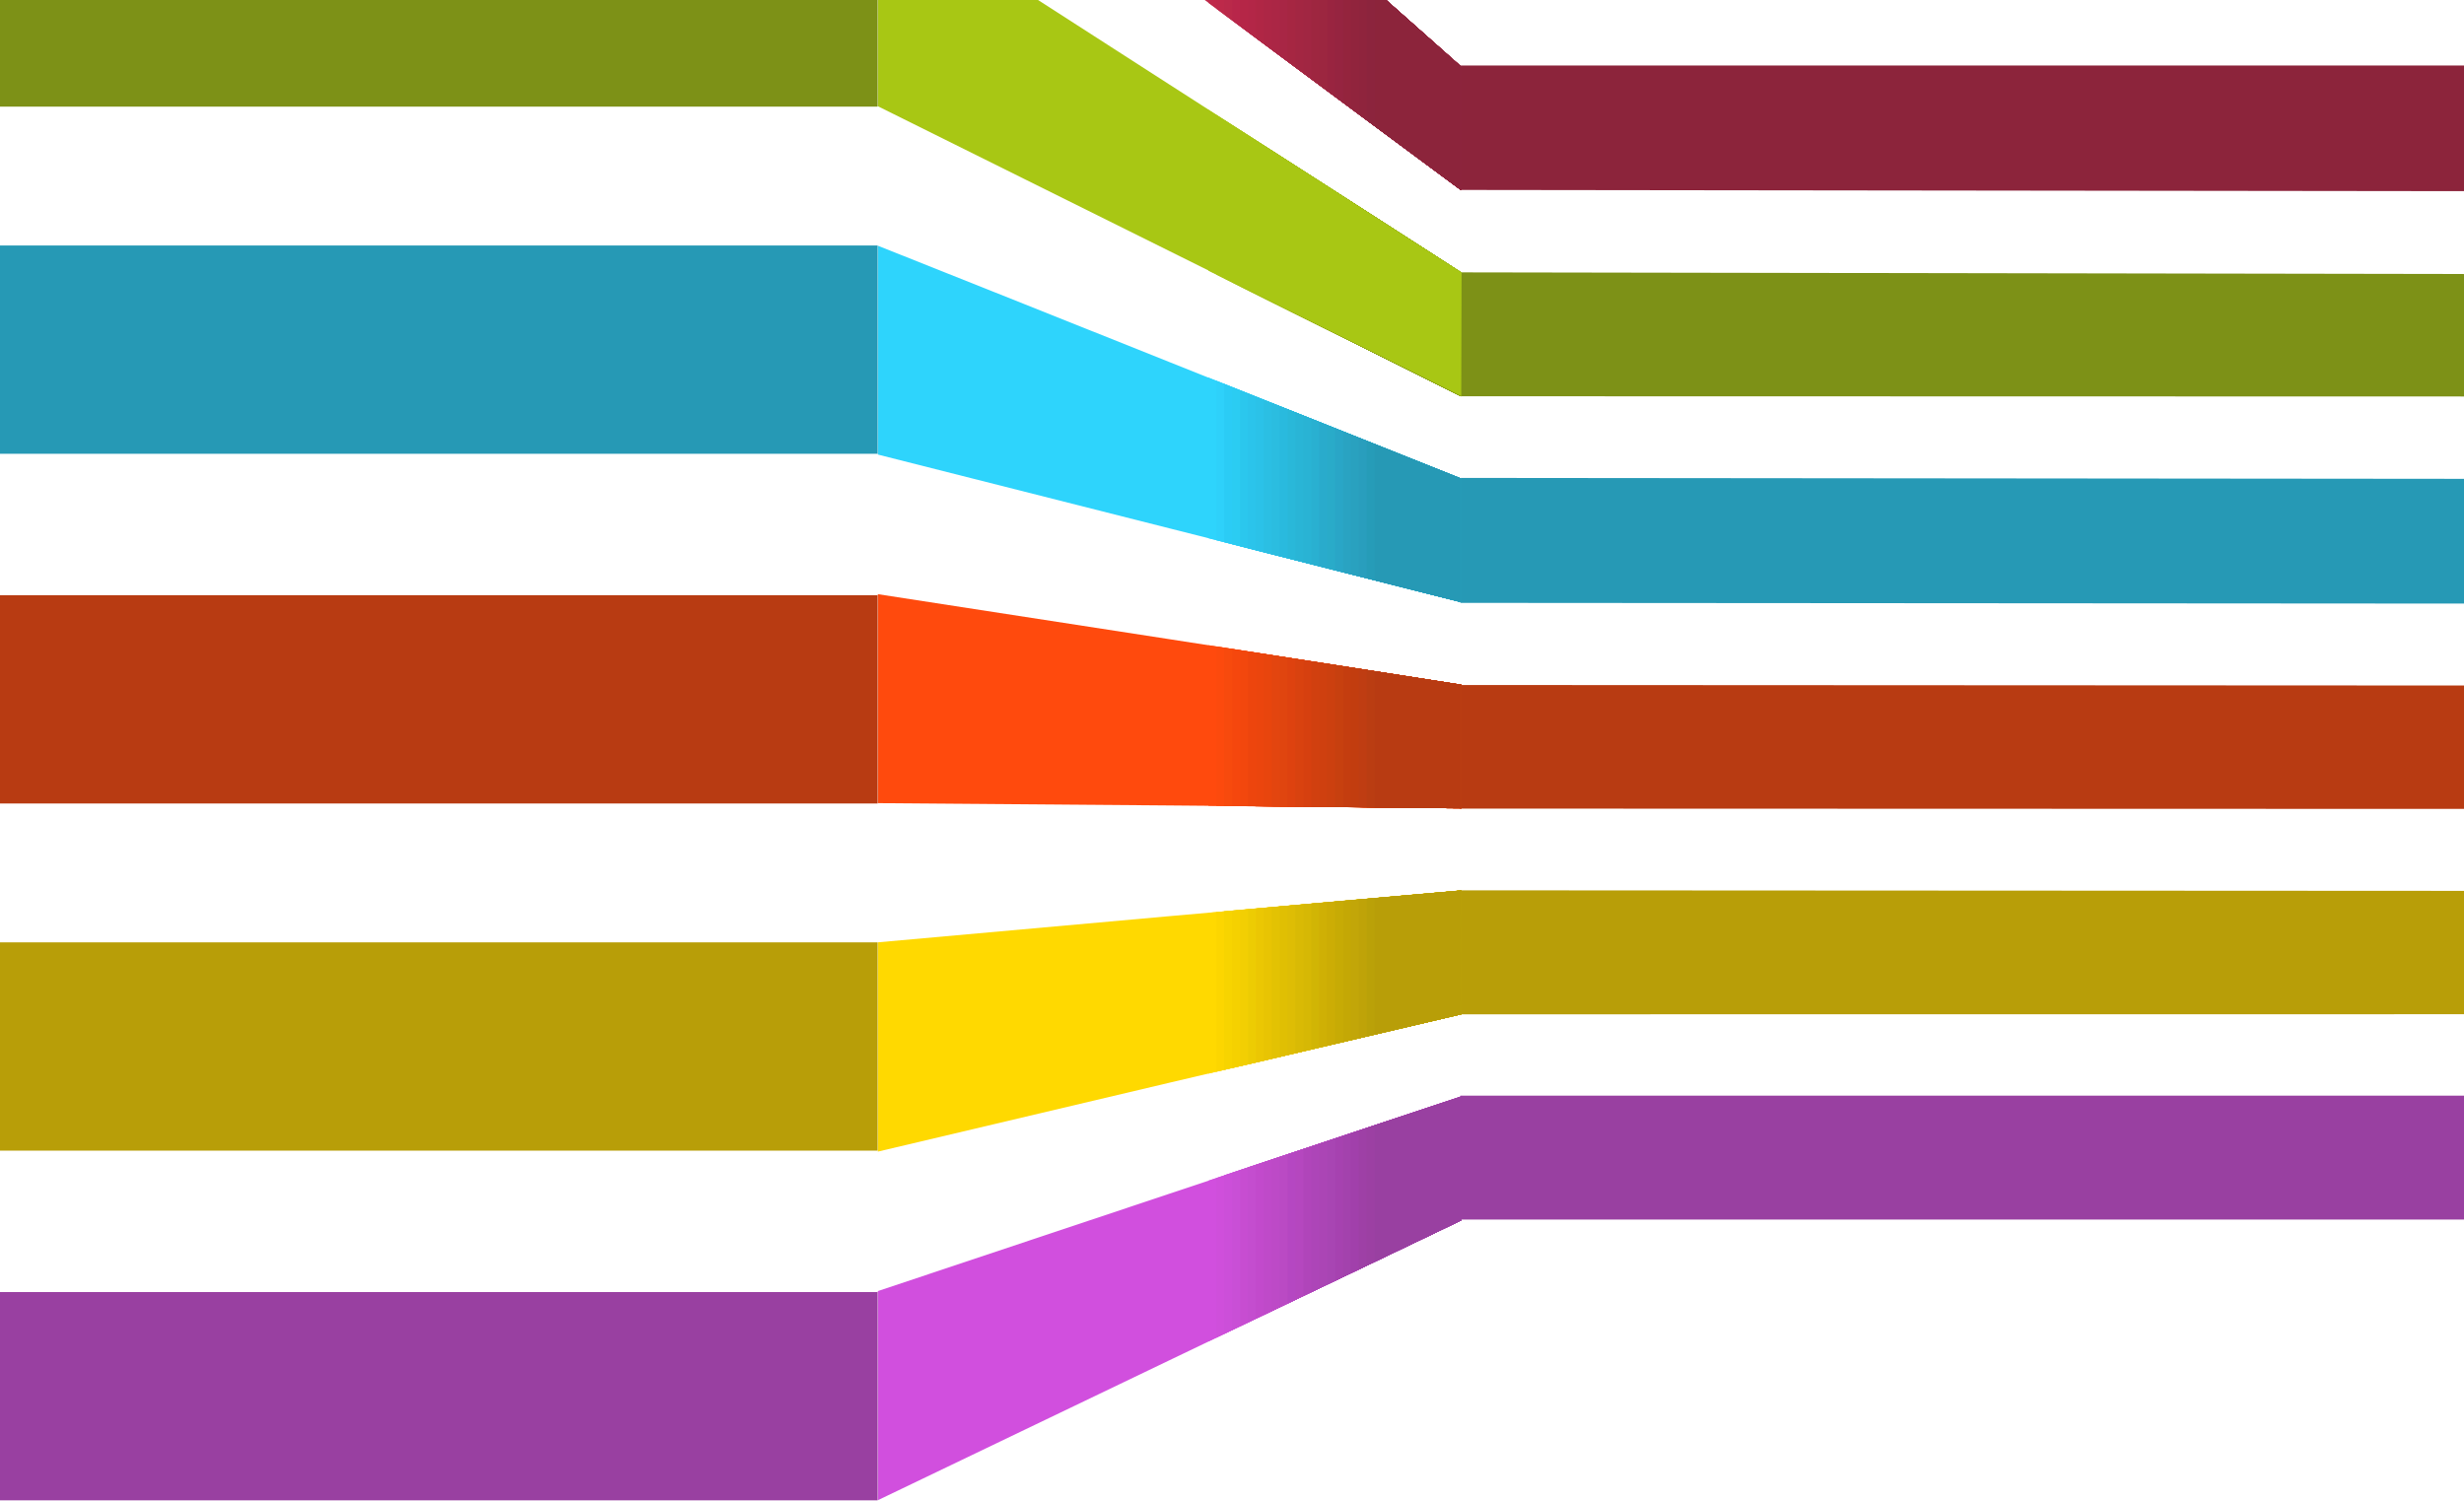 <svg width="1392" height="848" viewBox="0 0 1392 848" fill="none" xmlns="http://www.w3.org/2000/svg">
<path fill-rule="evenodd" clip-rule="evenodd" d="M682.632 152.881C730.202 176.544 777.853 200.207 825.423 223.952C825.423 200.614 825.423 177.276 825.423 154.02C777.853 123.364 730.202 92.707 682.632 62.051V152.881Z" fill="#A8C714"/>
<path fill-rule="evenodd" clip-rule="evenodd" d="M687.104 155.077C733.211 178.008 779.317 200.939 825.423 223.87C825.423 200.533 825.423 177.195 825.423 153.938C779.317 124.258 733.211 94.578 687.104 64.897C687.104 94.984 687.104 124.99 687.104 155.077Z" fill="#A6C414"/>
<path fill-rule="evenodd" clip-rule="evenodd" d="M691.577 157.273C736.219 179.391 780.862 201.671 825.423 223.871C825.423 200.533 825.423 177.195 825.423 153.939C780.781 125.153 736.138 96.448 691.577 67.744C691.577 97.587 691.577 127.43 691.577 157.273Z" fill="#A6C214"/>
<path fill-rule="evenodd" clip-rule="evenodd" d="M696.049 159.549C739.147 180.935 782.325 202.403 825.423 223.951C825.423 200.614 825.423 177.276 825.423 154.019C782.325 126.209 739.147 98.481 696.049 70.671C696.049 100.27 696.049 129.869 696.049 159.549Z" fill="#A3BF14"/>
<path fill-rule="evenodd" clip-rule="evenodd" d="M700.521 161.745C742.155 182.399 783.789 203.135 825.423 223.87C825.423 200.533 825.423 177.195 825.423 153.938C783.789 127.104 742.155 100.27 700.521 73.517C700.521 102.953 700.521 132.308 700.521 161.745Z" fill="#A1BF14"/>
<path fill-rule="evenodd" clip-rule="evenodd" d="M704.994 163.941C745.164 183.863 785.334 203.867 825.423 223.87C825.423 200.533 825.423 177.195 825.423 153.939C785.253 128.08 745.083 102.222 704.994 76.363C704.994 105.556 704.994 134.748 704.994 163.941Z" fill="#9EBA14"/>
<path fill-rule="evenodd" clip-rule="evenodd" d="M709.466 166.136C748.091 185.326 786.798 204.598 825.423 223.87C825.423 200.533 825.423 177.195 825.423 153.938C786.798 129.056 748.091 104.173 709.466 79.29C709.466 108.239 709.466 137.187 709.466 166.136Z" fill="#9CB814"/>
<path fill-rule="evenodd" clip-rule="evenodd" d="M713.938 168.413C751.1 186.871 788.261 205.411 825.423 223.87C825.423 200.533 825.423 177.195 825.423 153.938C788.261 129.95 751.1 106.043 713.938 82.136C713.938 110.922 713.938 139.627 713.938 168.413Z" fill="#99B514"/>
<path fill-rule="evenodd" clip-rule="evenodd" d="M718.411 170.608C754.109 188.335 789.807 206.062 825.504 223.87C825.504 200.533 825.504 177.195 825.504 153.939C789.807 130.926 754.109 107.995 718.411 84.983C718.411 113.606 718.411 142.067 718.411 170.608Z" fill="#99B314"/>
<path fill-rule="evenodd" clip-rule="evenodd" d="M722.884 172.804C757.036 189.799 791.27 206.794 825.504 223.87C825.504 200.532 825.504 177.195 825.504 153.938C791.352 131.902 757.118 109.865 722.884 87.91C722.884 116.208 722.884 144.506 722.884 172.804Z" fill="#96B014"/>
<path fill-rule="evenodd" clip-rule="evenodd" d="M727.356 175.081C760.045 191.344 792.734 207.607 825.504 223.87C825.504 200.533 825.504 177.195 825.504 153.938C792.815 132.878 760.126 111.817 727.356 90.756C727.356 118.891 727.356 146.945 727.356 175.081Z" fill="#94AD14"/>
<path fill-rule="evenodd" clip-rule="evenodd" d="M731.828 177.276C763.054 192.808 794.279 208.339 825.504 223.87C825.504 200.533 825.504 177.195 825.504 153.939C794.279 133.854 763.054 113.769 731.828 93.602C731.828 121.575 731.828 149.385 731.828 177.276Z" fill="#91AB17"/>
<path fill-rule="evenodd" clip-rule="evenodd" d="M736.301 179.472C766.062 194.271 795.743 209.071 825.504 223.87C825.504 200.533 825.504 177.195 825.504 153.938C795.824 134.748 766.062 115.639 736.301 96.529C736.301 124.177 736.301 151.824 736.301 179.472Z" fill="#8FA817"/>
<path fill-rule="evenodd" clip-rule="evenodd" d="M740.773 181.749C768.99 195.816 797.206 209.803 825.504 223.87C825.504 200.533 825.504 177.195 825.504 153.939C797.288 135.724 769.071 117.59 740.773 99.376C740.773 126.86 740.773 154.264 740.773 181.749Z" fill="#8CA617"/>
<path fill-rule="evenodd" clip-rule="evenodd" d="M745.245 183.944C771.998 197.199 798.751 210.534 825.504 223.87C825.504 200.533 825.504 177.195 825.504 153.938C798.751 136.699 771.998 119.46 745.245 102.303C745.245 129.544 745.245 156.703 745.245 183.944Z" fill="#8CA317"/>
<path fill-rule="evenodd" clip-rule="evenodd" d="M749.718 186.14C775.007 198.662 800.215 211.266 825.504 223.87C825.504 200.533 825.504 177.195 825.504 153.939C800.215 137.675 775.007 121.412 749.718 105.149C749.718 132.146 749.718 159.143 749.718 186.14Z" fill="#8AA117"/>
<path fill-rule="evenodd" clip-rule="evenodd" d="M754.19 188.417C777.934 200.207 801.76 212.08 825.504 223.87C825.504 200.533 825.504 177.195 825.504 153.939C801.76 138.651 778.016 123.364 754.19 107.995C754.19 134.829 754.19 161.582 754.19 188.417Z" fill="#879E17"/>
<path fill-rule="evenodd" clip-rule="evenodd" d="M758.663 190.612C780.943 201.671 803.224 212.811 825.504 223.87C825.504 200.533 825.504 177.195 825.504 153.939C803.224 139.546 780.943 125.234 758.663 110.922C758.663 137.513 758.663 164.022 758.663 190.612Z" fill="#859C17"/>
<path fill-rule="evenodd" clip-rule="evenodd" d="M763.135 192.808C783.952 203.135 804.688 213.462 825.504 223.87C825.504 200.533 825.504 177.195 825.504 153.939C804.688 140.521 783.952 127.186 763.135 113.768C763.135 140.196 763.135 166.461 763.135 192.808Z" fill="#829917"/>
<path fill-rule="evenodd" clip-rule="evenodd" d="M767.607 195.085C786.879 204.68 806.232 214.275 825.504 223.87C825.504 200.533 825.504 177.195 825.504 153.939C806.232 141.497 786.879 129.056 767.607 116.696C767.607 142.798 767.607 168.901 767.607 195.085Z" fill="#809617"/>
<path fill-rule="evenodd" clip-rule="evenodd" d="M772.08 197.28C789.888 206.143 807.696 215.007 825.504 223.87C825.504 200.533 825.504 177.195 825.504 153.938C807.696 142.473 789.888 131.007 772.08 119.542C772.08 145.482 772.08 171.421 772.08 197.28Z" fill="#7D9417"/>
<path fill-rule="evenodd" clip-rule="evenodd" d="M776.552 199.476C792.897 207.607 809.16 215.739 825.505 223.87C825.505 200.533 825.505 177.195 825.505 153.939C809.16 143.449 792.897 132.878 776.552 122.388V199.476Z" fill="#7D9117"/>
<path fill-rule="evenodd" clip-rule="evenodd" d="M682.632 1.552C730.202 36.843 777.853 72.216 825.423 107.426C825.423 84.169 825.423 60.913 825.423 37.657C777.853 -4.547 730.202 -46.831 682.632 -89.034V1.552Z" fill="#BF294A"/>
<path fill-rule="evenodd" clip-rule="evenodd" d="M1392 457L825 456.826L825 387L1392 387.284V457Z" fill="#B83B12"/>
<path fill-rule="evenodd" clip-rule="evenodd" d="M1392 341L825.013 340.604L825 270L1392 270.522V341Z" fill="#2699B5"/>
<path fill-rule="evenodd" clip-rule="evenodd" d="M1392 224L825.49 223.87L825.7 153.87L1392 154.811V224Z" fill="#7D9117"/>
<path fill-rule="evenodd" clip-rule="evenodd" d="M1392 108L825.053 107.315L825 37H1392V108Z" fill="#8C243B"/>
<path fill-rule="evenodd" clip-rule="evenodd" d="M495.93 847.565C550.9 821.218 605.869 794.791 660.758 768.444C715.646 742.017 770.616 715.833 825.504 689.486C825.504 666.149 825.504 642.811 825.504 619.554C770.616 637.851 715.646 655.984 660.758 674.361C605.869 692.739 550.9 711.035 495.93 729.413C495.93 768.77 495.93 808.126 495.93 847.565Z" fill="#D14FDE"/>
<path fill-rule="evenodd" clip-rule="evenodd" d="M495.93 650.617C550.9 637.607 605.869 624.677 660.758 611.667C715.646 598.738 770.616 585.89 825.504 572.96C825.504 549.623 825.504 526.285 825.504 503.029C770.616 507.908 715.646 512.705 660.758 517.584C605.869 522.463 550.9 527.423 495.93 532.384C495.93 571.822 495.93 611.179 495.93 650.617Z" fill="#FFD900"/>
<path fill-rule="evenodd" clip-rule="evenodd" d="M495.93 453.751C550.9 454.157 605.869 454.645 660.758 455.052C715.646 455.458 770.616 456.028 825.504 456.597C825.504 433.341 825.504 410.084 825.504 386.828C770.616 378.208 715.646 369.589 660.758 361.132C605.788 352.675 550.819 344.137 495.93 335.68C495.93 375.037 495.93 414.394 495.93 453.751Z" fill="#FF4A0D"/>
<path fill-rule="evenodd" clip-rule="evenodd" d="M495.93 256.803C550.9 270.708 605.869 284.613 660.758 298.518C715.646 312.424 770.616 326.329 825.504 340.152C825.504 316.896 825.504 293.639 825.504 270.383C770.616 248.428 715.646 226.472 660.758 204.598C605.869 182.643 550.9 160.688 495.93 138.814C495.93 178.089 495.93 217.446 495.93 256.803Z" fill="#2ED4FC"/>
<path fill-rule="evenodd" clip-rule="evenodd" d="M495.93 60.019C550.9 87.341 605.87 114.663 660.758 141.904C715.646 169.145 770.616 196.467 825.504 223.789C825.504 200.452 825.7 177.114 825.7 153.857C770.812 118.485 715.646 83.112 660.758 47.821C605.87 12.53 550.9 -22.842 495.93 -58.215C495.93 -18.777 495.93 20.58 495.93 60.019Z" fill="#A8C714"/>
<path fill-rule="evenodd" clip-rule="evenodd" d="M495.93 -136.848C550.9 -96.19 605.869 -55.369 660.758 -14.711C715.646 25.947 770.616 66.768 825.504 107.426C825.504 84.169 825.504 60.913 825.504 37.657C770.616 -11.052 715.646 -59.842 660.758 -108.55C605.869 -157.258 550.9 -206.129 495.93 -255C495.93 -215.562 495.93 -176.205 495.93 -136.848Z" fill="#BF294A"/>
<path fill-rule="evenodd" clip-rule="evenodd" d="M495.803 847.642H-33V729.969H495.803V847.642Z" fill="#9940A1"/>
<path fill-rule="evenodd" clip-rule="evenodd" d="M495.803 650.067H-33V532.394H495.803V650.067Z" fill="#B89E08"/>
<path fill-rule="evenodd" clip-rule="evenodd" d="M495.803 453.945H-33V336.272H495.803V453.945Z" fill="#B83B12"/>
<path fill-rule="evenodd" clip-rule="evenodd" d="M495.803 256.37H-33V138.697H495.803V256.37Z" fill="#2699B5"/>
<path fill-rule="evenodd" clip-rule="evenodd" d="M495.803 60.248H-33V-57.425H495.803V60.248Z" fill="#7D9117"/>
<path fill-rule="evenodd" clip-rule="evenodd" d="M687.104 4.886C733.211 39.039 779.317 73.273 825.423 107.507C825.423 84.251 825.423 60.994 825.423 37.738C779.317 -3.164 733.211 -44.066 687.104 -85.05C687.104 -55.125 687.104 -25.12 687.104 4.886Z" fill="#BD294A"/>
<path fill-rule="evenodd" clip-rule="evenodd" d="M691.577 8.139C736.219 41.235 780.862 74.33 825.423 107.426C825.423 84.17 825.423 60.913 825.423 37.657C780.781 -1.944 736.138 -41.545 691.577 -81.146C691.577 -51.384 691.577 -21.623 691.577 8.139Z" fill="#BA294A"/>
<path fill-rule="evenodd" clip-rule="evenodd" d="M696.049 11.473C739.147 43.43 782.325 75.468 825.423 107.426C825.423 84.169 825.423 60.913 825.423 37.656C782.325 -0.643 739.147 -38.862 696.049 -77.162C696.049 -47.644 696.049 -18.045 696.049 11.473Z" fill="#B8264A"/>
<path fill-rule="evenodd" clip-rule="evenodd" d="M700.521 14.807C742.155 45.707 783.789 76.607 825.423 107.426C825.423 84.169 825.423 60.913 825.423 37.657C783.789 0.739 742.155 -36.26 700.521 -73.177C700.521 -43.904 700.521 -14.548 700.521 14.807Z" fill="#B52647"/>
<path fill-rule="evenodd" clip-rule="evenodd" d="M704.994 18.141C745.164 47.903 785.334 77.746 825.423 107.426C825.423 84.169 825.423 60.913 825.423 37.657C785.253 2.04 745.083 -33.576 704.994 -69.274C704.994 -40.081 704.994 -10.97 704.994 18.141Z" fill="#B32647"/>
<path fill-rule="evenodd" clip-rule="evenodd" d="M709.466 21.475C748.091 50.098 786.798 78.802 825.423 107.507C825.423 84.251 825.423 60.994 825.423 37.738C786.798 3.423 748.091 -30.893 709.466 -65.208C709.466 -36.341 709.466 -7.474 709.466 21.475Z" fill="#B02645"/>
<path fill-rule="evenodd" clip-rule="evenodd" d="M713.938 24.727C751.1 52.293 788.261 79.859 825.423 107.426C825.423 84.169 825.423 60.913 825.423 37.657C788.261 4.642 751.1 -28.291 713.938 -61.305C713.938 -32.601 713.938 -3.896 713.938 24.727Z" fill="#AD2645"/>
<path fill-rule="evenodd" clip-rule="evenodd" d="M718.411 28.061C754.109 54.489 789.807 80.998 825.504 107.426C825.504 84.169 825.504 60.913 825.504 37.657C789.807 6.025 754.109 -25.689 718.411 -57.321C718.411 -28.86 718.411 -0.399 718.411 28.061Z" fill="#AB2645"/>
<path fill-rule="evenodd" clip-rule="evenodd" d="M722.884 31.395C757.036 56.766 791.27 82.136 825.504 107.426C825.504 84.169 825.504 60.913 825.504 37.657C791.352 7.326 757.118 -23.005 722.884 -53.336C722.884 -25.119 722.884 3.097 722.884 31.395Z" fill="#A82645"/>
<path fill-rule="evenodd" clip-rule="evenodd" d="M727.356 34.729C760.045 58.961 792.734 83.275 825.504 107.507C825.504 84.251 825.504 60.994 825.504 37.738C792.815 8.708 760.126 -20.322 727.356 -49.352C727.356 -21.379 727.356 6.675 727.356 34.729Z" fill="#A62642"/>
<path fill-rule="evenodd" clip-rule="evenodd" d="M731.828 37.982C763.054 61.157 794.279 84.251 825.504 107.426C825.504 84.169 825.504 60.913 825.504 37.657C794.279 9.928 763.054 -17.72 731.828 -45.449C731.828 -17.638 731.828 10.172 731.828 37.982Z" fill="#A32642"/>
<path fill-rule="evenodd" clip-rule="evenodd" d="M736.301 41.316C766.062 63.352 795.743 85.389 825.504 107.426C825.504 84.169 825.504 60.913 825.504 37.657C795.824 11.31 766.062 -15.117 736.301 -41.464C736.301 -13.898 736.301 13.75 736.301 41.316Z" fill="#A12642"/>
<path fill-rule="evenodd" clip-rule="evenodd" d="M740.773 44.65C768.99 65.548 797.206 86.528 825.504 107.426C825.504 84.169 825.504 60.913 825.504 37.657C797.288 12.611 769.071 -12.434 740.773 -37.479C740.773 -10.157 740.773 17.246 740.773 44.65Z" fill="#9E2640"/>
<path fill-rule="evenodd" clip-rule="evenodd" d="M745.245 47.984C771.998 67.825 798.751 87.666 825.504 107.507C825.504 84.251 825.504 60.995 825.504 37.738C798.751 13.994 771.998 -9.75 745.245 -33.495C745.245 -6.335 745.245 20.824 745.245 47.984Z" fill="#9C2640"/>
<path fill-rule="evenodd" clip-rule="evenodd" d="M749.718 51.317C775.007 70.02 800.215 88.804 825.504 107.507C825.504 84.25 825.504 60.994 825.504 37.738C800.215 15.294 775.007 -7.068 749.718 -29.511C749.718 -2.595 749.718 24.32 749.718 51.317Z" fill="#992440"/>
<path fill-rule="evenodd" clip-rule="evenodd" d="M754.19 54.571C777.934 72.216 801.76 89.862 825.504 107.426C825.504 84.169 825.504 60.913 825.504 37.657C801.76 16.596 778.016 -4.546 754.19 -25.607C754.19 1.146 754.19 27.899 754.19 54.571Z" fill="#962440"/>
<path fill-rule="evenodd" clip-rule="evenodd" d="M758.663 57.904C780.943 74.412 803.224 90.919 825.504 107.426C825.504 84.169 825.504 60.913 825.504 37.657C803.224 17.897 780.943 -1.863 758.663 -21.623C758.663 4.886 758.663 31.395 758.663 57.904Z" fill="#94243D"/>
<path fill-rule="evenodd" clip-rule="evenodd" d="M763.135 61.238C783.952 76.688 804.688 92.057 825.504 107.426C825.504 84.169 825.504 60.913 825.504 37.657C804.688 19.198 783.952 0.739 763.135 -17.638C763.135 8.627 763.135 34.892 763.135 61.238Z" fill="#91243D"/>
<path fill-rule="evenodd" clip-rule="evenodd" d="M767.607 64.572C786.879 78.884 806.232 93.195 825.504 107.507C825.504 84.251 825.504 60.994 825.504 37.738C806.232 20.58 786.879 3.504 767.607 -13.654C767.607 12.367 767.607 38.47 767.607 64.572Z" fill="#8F243D"/>
<path fill-rule="evenodd" clip-rule="evenodd" d="M772.08 67.825C789.888 80.998 807.696 94.253 825.504 107.426C825.504 84.169 825.504 60.913 825.504 37.657C807.696 21.881 789.888 6.025 772.08 -9.751C772.08 16.108 772.08 41.966 772.08 67.825Z" fill="#8C243D"/>
<path fill-rule="evenodd" clip-rule="evenodd" d="M776.552 71.159C792.897 83.275 809.16 95.391 825.505 107.426C825.505 84.169 825.505 60.913 825.505 37.656C809.16 23.182 792.897 8.708 776.552 -5.766V71.159Z" fill="#8C243B"/>
<path fill-rule="evenodd" clip-rule="evenodd" d="M682.632 757.873C730.202 735.023 777.853 712.336 825.423 689.486C825.423 666.149 825.423 642.811 825.423 619.554C777.853 635.411 730.202 651.186 682.632 667.043V757.873Z" fill="#D14FDE"/>
<path fill-rule="evenodd" clip-rule="evenodd" d="M687.104 755.759C733.211 733.641 779.317 711.604 825.423 689.486C825.423 666.149 825.423 642.811 825.423 619.554C779.317 634.923 733.211 650.211 687.104 665.579C687.104 695.585 687.104 725.672 687.104 755.759Z" fill="#CF4FDB"/>
<path fill-rule="evenodd" clip-rule="evenodd" d="M691.577 753.563C736.219 732.177 780.862 710.872 825.423 689.405C825.423 666.067 825.423 642.729 825.423 619.473C780.781 634.354 736.138 649.072 691.577 663.953C691.577 693.877 691.577 723.72 691.577 753.563Z" fill="#CC4FD9"/>
<path fill-rule="evenodd" clip-rule="evenodd" d="M696.049 751.449C739.147 730.714 782.325 710.141 825.423 689.486C825.423 666.149 825.423 642.811 825.423 619.554C782.325 633.947 739.147 648.178 696.049 662.571C696.049 692.17 696.049 721.85 696.049 751.449Z" fill="#C94FD6"/>
<path fill-rule="evenodd" clip-rule="evenodd" d="M700.521 749.335C742.155 729.331 783.789 709.49 825.423 689.486C825.423 666.149 825.423 642.811 825.423 619.554C783.789 633.459 742.155 647.202 700.521 661.107C700.521 690.462 700.521 719.899 700.521 749.335Z" fill="#C74DD1"/>
<path fill-rule="evenodd" clip-rule="evenodd" d="M704.994 747.139C745.164 727.867 785.334 708.677 825.423 689.405C825.423 666.067 825.423 642.729 825.423 619.473C785.253 632.89 745.083 646.145 704.994 659.48C704.994 688.835 704.994 717.947 704.994 747.139Z" fill="#C44DCF"/>
<path fill-rule="evenodd" clip-rule="evenodd" d="M709.466 745.025C748.091 726.485 786.798 708.026 825.423 689.486C825.423 666.149 825.423 642.811 825.423 619.554C786.798 632.402 748.091 645.25 709.466 658.098C709.466 687.128 709.466 716.077 709.466 745.025Z" fill="#C24ACC"/>
<path fill-rule="evenodd" clip-rule="evenodd" d="M713.938 742.911C751.1 725.103 788.261 707.294 825.423 689.486C825.423 666.149 825.423 642.811 825.423 619.554C788.261 631.914 751.1 644.275 713.938 656.635C713.938 685.421 713.938 714.125 713.938 742.911Z" fill="#BF4AC9"/>
<path fill-rule="evenodd" clip-rule="evenodd" d="M718.411 740.715C754.109 723.639 789.807 706.562 825.504 689.405C825.504 666.067 825.504 642.729 825.504 619.473C789.807 631.345 754.109 643.136 718.411 655.089C718.411 683.713 718.411 712.173 718.411 740.715Z" fill="#BD4AC7"/>
<path fill-rule="evenodd" clip-rule="evenodd" d="M722.884 738.601C757.036 722.175 791.27 705.831 825.504 689.486C825.504 666.149 825.504 642.811 825.504 619.554C791.352 630.939 757.118 642.242 722.884 653.626C722.884 682.005 722.884 710.303 722.884 738.601Z" fill="#BA4AC4"/>
<path fill-rule="evenodd" clip-rule="evenodd" d="M727.356 736.487C760.045 720.793 792.734 705.18 825.504 689.486C825.504 666.149 825.504 642.811 825.504 619.554C792.815 630.451 760.126 641.266 727.356 652.162C727.356 680.298 727.356 708.352 727.356 736.487Z" fill="#B547C2"/>
<path fill-rule="evenodd" clip-rule="evenodd" d="M731.828 734.291C763.054 719.329 794.279 704.448 825.504 689.405C825.504 666.067 825.504 642.729 825.504 619.473C794.279 629.881 763.054 640.208 731.828 650.617C731.828 678.59 731.828 706.481 731.828 734.291Z" fill="#B547BF"/>
<path fill-rule="evenodd" clip-rule="evenodd" d="M736.301 732.177C766.062 717.947 795.743 703.717 825.504 689.486C825.504 666.149 825.504 642.811 825.504 619.554C795.824 629.475 766.062 639.314 736.301 649.235C736.301 676.882 736.301 704.53 736.301 732.177Z" fill="#B045BA"/>
<path fill-rule="evenodd" clip-rule="evenodd" d="M740.773 730.063C768.99 716.565 797.206 703.066 825.504 689.486C825.504 666.149 825.504 642.811 825.504 619.554C797.288 628.987 769.071 638.339 740.773 647.69C740.773 675.175 740.773 702.578 740.773 730.063Z" fill="#AD45B8"/>
<path fill-rule="evenodd" clip-rule="evenodd" d="M745.245 727.867C771.998 715.019 798.751 702.253 825.504 689.405C825.504 666.067 825.504 642.729 825.504 619.473C798.751 628.418 771.998 637.281 745.245 646.145C745.245 673.467 745.245 700.708 745.245 727.867Z" fill="#AB45B5"/>
<path fill-rule="evenodd" clip-rule="evenodd" d="M749.718 725.753C775.007 713.637 800.215 701.602 825.504 689.486C825.504 666.149 825.504 642.811 825.504 619.554C800.215 628.011 775.007 636.306 749.718 644.762C749.718 671.759 749.718 698.756 749.718 725.753Z" fill="#A845B3"/>
<path fill-rule="evenodd" clip-rule="evenodd" d="M754.19 723.639C777.934 712.255 801.76 700.871 825.504 689.486C825.504 666.149 825.504 642.811 825.504 619.554C801.76 627.442 778.016 635.33 754.19 643.299C754.19 670.052 754.19 696.805 754.19 723.639Z" fill="#A642B0"/>
<path fill-rule="evenodd" clip-rule="evenodd" d="M758.663 721.443C780.943 710.791 803.224 700.138 825.504 689.405C825.504 666.067 825.504 642.729 825.504 619.473C803.224 626.873 780.943 634.272 758.663 641.672C758.663 668.344 758.663 694.934 758.663 721.443Z" fill="#A342AD"/>
<path fill-rule="evenodd" clip-rule="evenodd" d="M763.135 719.329C783.952 709.409 804.688 699.407 825.504 689.486C825.504 666.149 825.504 642.811 825.504 619.554C804.688 626.466 783.952 633.378 763.135 640.29C763.135 666.636 763.135 692.983 763.135 719.329Z" fill="#A140AB"/>
<path fill-rule="evenodd" clip-rule="evenodd" d="M767.607 717.215C786.879 707.945 806.232 698.756 825.504 689.486C825.504 666.149 825.504 642.811 825.504 619.554C806.232 625.978 786.879 632.402 767.607 638.826C767.607 664.929 767.607 691.031 767.607 717.215Z" fill="#9E40A6"/>
<path fill-rule="evenodd" clip-rule="evenodd" d="M772.08 715.019C789.888 706.481 807.696 697.943 825.504 689.405C825.504 666.067 825.504 642.729 825.504 619.473C807.696 625.409 789.888 631.345 772.08 637.2C772.08 663.221 772.08 689.161 772.08 715.019Z" fill="#9C40A3"/>
<path fill-rule="evenodd" clip-rule="evenodd" d="M776.552 712.905C792.897 705.099 809.16 697.293 825.505 689.486C825.505 666.149 825.505 642.811 825.505 619.554C809.16 625.003 792.897 630.451 776.552 635.818V712.905Z" fill="#9940A1"/>
<path fill-rule="evenodd" clip-rule="evenodd" d="M682.632 606.543C730.202 595.322 777.853 584.182 825.423 573.041C825.423 549.704 825.423 526.366 825.423 503.109C777.853 507.338 730.202 511.485 682.632 515.713V606.543Z" fill="#FFD900"/>
<path fill-rule="evenodd" clip-rule="evenodd" d="M687.104 605.486C733.211 594.671 779.317 583.856 825.423 573.041C825.423 549.704 825.423 526.366 825.423 503.109C779.317 507.175 733.211 511.241 687.104 515.307C687.104 545.394 687.104 575.481 687.104 605.486Z" fill="#FCD600"/>
<path fill-rule="evenodd" clip-rule="evenodd" d="M691.577 604.43C736.219 593.94 780.862 583.45 825.423 572.96C825.423 549.623 825.423 526.285 825.423 503.029C780.781 506.932 736.138 510.835 691.577 514.819C691.577 544.825 691.577 574.668 691.577 604.43Z" fill="#F7D400"/>
<path fill-rule="evenodd" clip-rule="evenodd" d="M696.049 603.453C739.147 593.289 782.325 583.206 825.423 573.041C825.423 549.704 825.423 526.366 825.423 503.109C782.325 506.931 739.147 510.672 696.049 514.494C696.049 544.174 696.049 573.773 696.049 603.453Z" fill="#F5D100"/>
<path fill-rule="evenodd" clip-rule="evenodd" d="M700.521 602.396C742.155 592.557 783.789 582.88 825.423 573.041C825.423 549.704 825.423 526.366 825.423 503.109C783.789 506.769 742.155 510.428 700.521 514.168C700.521 543.523 700.521 572.96 700.521 602.396Z" fill="#F2CF03"/>
<path fill-rule="evenodd" clip-rule="evenodd" d="M704.994 601.339C745.164 591.907 785.334 582.474 825.423 573.041C825.423 549.704 825.423 526.366 825.423 503.109C785.253 506.687 745.083 510.184 704.994 513.762C704.994 542.954 704.994 572.147 704.994 601.339Z" fill="#EDCC03"/>
<path fill-rule="evenodd" clip-rule="evenodd" d="M709.466 600.282C748.091 591.175 786.798 582.149 825.423 573.041C825.423 549.704 825.423 526.366 825.423 503.109C786.798 506.525 748.091 509.94 709.466 513.355C709.466 542.304 709.466 571.334 709.466 600.282Z" fill="#EBC703"/>
<path fill-rule="evenodd" clip-rule="evenodd" d="M713.938 599.225C751.1 590.443 788.261 581.742 825.423 573.041C825.423 549.704 825.423 526.366 825.423 503.109C788.261 506.362 751.1 509.615 713.938 512.949C713.938 541.735 713.938 570.439 713.938 599.225Z" fill="#E8C403"/>
<path fill-rule="evenodd" clip-rule="evenodd" d="M718.411 598.168C754.109 589.792 789.807 581.417 825.504 573.041C825.504 549.704 825.504 526.366 825.504 503.109C789.807 506.281 754.109 509.371 718.411 512.542C718.411 541.084 718.411 569.626 718.411 598.168Z" fill="#E3C203"/>
<path fill-rule="evenodd" clip-rule="evenodd" d="M722.884 597.111C757.036 589.06 791.27 581.092 825.504 573.041C825.504 549.704 825.504 526.366 825.504 503.109C791.352 506.118 757.118 509.127 722.884 512.135C722.884 540.515 722.884 568.813 722.884 597.111Z" fill="#E0BF03"/>
<path fill-rule="evenodd" clip-rule="evenodd" d="M727.356 596.054C760.045 588.329 792.734 580.685 825.504 573.041C825.504 549.704 825.504 526.366 825.504 503.109C792.815 506.037 760.126 508.883 727.356 511.729C727.356 539.864 727.356 568 727.356 596.054Z" fill="#DEBD05"/>
<path fill-rule="evenodd" clip-rule="evenodd" d="M731.828 594.997C763.054 587.678 794.279 580.36 825.504 573.041C825.504 549.704 825.504 526.366 825.504 503.109C794.279 505.874 763.054 508.639 731.828 511.404C731.828 539.295 731.828 567.186 731.828 594.997Z" fill="#D9BA05"/>
<path fill-rule="evenodd" clip-rule="evenodd" d="M736.301 593.939C766.062 586.946 795.743 579.953 825.504 573.041C825.504 549.704 825.504 526.366 825.504 503.109C795.824 505.712 766.062 508.314 736.301 510.997C736.301 538.645 736.301 566.292 736.301 593.939Z" fill="#D6B805"/>
<path fill-rule="evenodd" clip-rule="evenodd" d="M740.773 592.883C768.99 586.215 797.206 579.628 825.504 572.96C825.504 549.623 825.504 526.285 825.504 503.029C797.288 505.549 769.071 507.989 740.773 510.51C740.773 538.076 740.773 565.479 740.773 592.883Z" fill="#D1B505"/>
<path fill-rule="evenodd" clip-rule="evenodd" d="M745.245 591.907C771.998 585.645 798.751 579.384 825.504 573.041C825.504 549.704 825.504 526.366 825.504 503.109C798.751 505.468 771.998 507.826 745.245 510.184C745.245 537.425 745.245 564.666 745.245 591.907Z" fill="#CFB005"/>
<path fill-rule="evenodd" clip-rule="evenodd" d="M749.718 590.849C775.007 584.913 800.215 578.977 825.504 573.041C825.504 549.704 825.504 526.366 825.504 503.109C800.215 505.305 775.007 507.582 749.718 509.777C749.718 536.856 749.718 563.853 749.718 590.849Z" fill="#CCAD05"/>
<path fill-rule="evenodd" clip-rule="evenodd" d="M754.19 589.792C777.934 584.182 801.76 578.652 825.504 573.041C825.504 549.704 825.504 526.366 825.504 503.109C801.76 505.224 778.016 507.257 754.19 509.371C754.19 536.205 754.19 562.958 754.19 589.792Z" fill="#C7AB05"/>
<path fill-rule="evenodd" clip-rule="evenodd" d="M758.663 588.735C780.943 583.531 803.224 578.245 825.504 573.041C825.504 549.704 825.504 526.366 825.504 503.109C803.224 505.061 780.943 507.013 758.663 508.964C758.663 535.636 758.663 562.145 758.663 588.735Z" fill="#C4A805"/>
<path fill-rule="evenodd" clip-rule="evenodd" d="M763.135 587.678C783.952 582.799 804.688 577.92 825.504 573.041C825.504 549.704 825.504 526.366 825.504 503.109C804.688 504.98 783.952 506.769 763.135 508.639C763.135 534.985 763.135 561.332 763.135 587.678Z" fill="#C2A608"/>
<path fill-rule="evenodd" clip-rule="evenodd" d="M767.607 586.621C786.879 582.067 806.232 577.595 825.504 573.041C825.504 549.704 825.504 526.366 825.504 503.109C806.232 504.817 786.879 506.525 767.607 508.232C767.607 534.335 767.607 560.519 767.607 586.621Z" fill="#BFA308"/>
<path fill-rule="evenodd" clip-rule="evenodd" d="M772.08 585.564C789.888 581.417 807.696 577.188 825.504 573.041C825.504 549.704 825.504 526.366 825.504 503.109C807.696 504.654 789.888 506.281 772.08 507.826C772.08 533.766 772.08 559.705 772.08 585.564Z" fill="#BAA108"/>
<path fill-rule="evenodd" clip-rule="evenodd" d="M776.552 584.507C792.897 580.685 809.249 576.863 825.593 573.041C825.593 549.704 825.593 526.304 825.593 503.048C809.249 504.512 792.897 505.956 776.552 507.419V584.507Z" fill="#B89E08"/>
<path fill-rule="evenodd" clip-rule="evenodd" d="M682.632 455.215C730.202 455.621 777.853 456.109 825.423 456.597C825.423 433.341 825.423 410.084 825.423 386.828C777.853 379.347 730.202 371.947 682.632 364.547V455.215Z" fill="#FF4A0D"/>
<path fill-rule="evenodd" clip-rule="evenodd" d="M687.104 455.296C733.211 455.702 779.317 456.19 825.423 456.597C825.423 433.341 825.423 410.084 825.423 386.828C779.317 379.591 733.211 372.354 687.104 365.198C687.104 395.285 687.104 425.29 687.104 455.296Z" fill="#FC4A0D"/>
<path fill-rule="evenodd" clip-rule="evenodd" d="M691.577 455.377C736.219 455.784 780.862 456.19 825.423 456.678C825.423 433.422 825.423 410.166 825.423 386.909C780.781 379.916 736.138 372.923 691.577 366.011C691.577 395.691 691.577 425.534 691.577 455.377Z" fill="#F74A0D"/>
<path fill-rule="evenodd" clip-rule="evenodd" d="M696.049 455.377C739.147 455.784 782.325 456.19 825.423 456.597C825.423 433.341 825.423 410.084 825.423 386.828C782.325 380.079 739.147 373.329 696.049 366.661C696.049 396.179 696.049 425.778 696.049 455.377Z" fill="#F5470D"/>
<path fill-rule="evenodd" clip-rule="evenodd" d="M700.521 455.459C742.155 455.784 783.789 456.272 825.423 456.678C825.423 433.422 825.423 410.166 825.423 386.909C783.789 380.404 742.155 373.899 700.521 367.393C700.521 396.667 700.521 426.022 700.521 455.459Z" fill="#F2470D"/>
<path fill-rule="evenodd" clip-rule="evenodd" d="M704.994 455.459C745.164 455.784 785.334 456.19 825.423 456.597C825.423 433.341 825.423 410.084 825.423 386.828C785.253 380.566 745.083 374.224 704.994 368.044C704.994 397.155 704.994 426.347 704.994 455.459Z" fill="#ED450D"/>
<path fill-rule="evenodd" clip-rule="evenodd" d="M709.466 455.54C748.091 455.865 786.798 456.272 825.423 456.678C825.423 433.422 825.423 410.166 825.423 386.909C786.798 380.892 748.091 374.793 709.466 368.776C709.466 397.643 709.466 426.591 709.466 455.54Z" fill="#EB450D"/>
<path fill-rule="evenodd" clip-rule="evenodd" d="M713.938 455.54C751.1 455.865 788.261 456.272 825.423 456.597C825.423 433.341 825.423 410.084 825.423 386.828C788.261 380.973 751.1 375.2 713.938 369.426C713.938 398.131 713.938 426.835 713.938 455.54Z" fill="#E8450D"/>
<path fill-rule="evenodd" clip-rule="evenodd" d="M718.411 455.621C754.109 455.946 789.807 456.272 825.504 456.678C825.504 433.422 825.504 410.165 825.504 386.909C789.807 381.298 754.109 375.769 718.411 370.158C718.411 398.618 718.411 427.079 718.411 455.621Z" fill="#E3450F"/>
<path fill-rule="evenodd" clip-rule="evenodd" d="M722.884 455.621C757.036 455.946 791.27 456.272 825.504 456.597C825.504 433.34 825.504 410.084 825.504 386.828C791.352 381.461 757.118 376.094 722.884 370.808C722.884 399.106 722.884 427.323 722.884 455.621Z" fill="#E0450F"/>
<path fill-rule="evenodd" clip-rule="evenodd" d="M727.356 455.702C760.045 456.028 792.734 456.353 825.504 456.678C825.504 433.422 825.504 410.165 825.504 386.909C792.815 381.786 760.126 376.663 727.356 371.622C727.356 399.594 727.356 427.648 727.356 455.702Z" fill="#DE420F"/>
<path fill-rule="evenodd" clip-rule="evenodd" d="M731.828 455.702C763.054 455.946 794.279 456.272 825.504 456.597C825.504 433.34 825.504 410.084 825.504 386.828C794.279 381.949 763.054 377.07 731.828 372.191C731.828 400.001 731.828 427.892 731.828 455.702Z" fill="#D9420F"/>
<path fill-rule="evenodd" clip-rule="evenodd" d="M736.301 455.784C766.062 456.028 795.743 456.353 825.504 456.678C825.504 433.422 825.504 410.165 825.504 386.909C795.824 382.274 766.062 377.639 736.301 373.004C736.301 400.489 736.301 428.136 736.301 455.784Z" fill="#D6400F"/>
<path fill-rule="evenodd" clip-rule="evenodd" d="M740.773 455.784C768.99 456.028 797.206 456.353 825.504 456.597C825.504 433.34 825.504 410.084 825.504 386.828C797.288 382.436 769.071 377.964 740.773 373.573C740.773 400.977 740.773 428.38 740.773 455.784Z" fill="#D1400F"/>
<path fill-rule="evenodd" clip-rule="evenodd" d="M745.245 455.865C771.998 456.109 798.751 456.353 825.504 456.678C825.504 433.422 825.504 410.165 825.504 386.909C798.751 382.681 771.998 378.533 745.245 374.386C745.245 401.465 745.245 428.624 745.245 455.865Z" fill="#CF400F"/>
<path fill-rule="evenodd" clip-rule="evenodd" d="M749.718 455.865C775.007 456.109 800.215 456.353 825.504 456.597C825.504 433.341 825.504 410.084 825.504 386.828C800.215 382.843 775.007 378.94 749.718 374.956C749.718 401.953 749.718 428.95 749.718 455.865Z" fill="#CC400F"/>
<path fill-rule="evenodd" clip-rule="evenodd" d="M754.19 455.946C777.934 456.19 801.76 456.434 825.504 456.678C825.504 433.422 825.504 410.165 825.504 386.909C801.76 383.169 778.016 379.428 754.19 375.769C754.19 402.44 754.19 429.193 754.19 455.946Z" fill="#C7400F"/>
<path fill-rule="evenodd" clip-rule="evenodd" d="M758.663 455.946C780.943 456.19 803.224 456.353 825.504 456.597C825.504 433.341 825.504 410.084 825.504 386.828C803.224 383.331 780.943 379.835 758.663 376.419C758.663 402.928 758.663 429.437 758.663 455.946Z" fill="#C43D0F"/>
<path fill-rule="evenodd" clip-rule="evenodd" d="M763.135 456.028C783.952 456.19 804.688 456.434 825.504 456.678C825.504 433.422 825.504 410.165 825.504 386.909C804.688 383.656 783.952 380.404 763.135 377.151C763.135 403.416 763.135 429.681 763.135 456.028Z" fill="#C23D0F"/>
<path fill-rule="evenodd" clip-rule="evenodd" d="M767.607 456.028C786.879 456.19 806.232 456.434 825.504 456.597C825.504 433.341 825.504 410.084 825.504 386.828C806.232 383.819 786.879 380.81 767.607 377.802C767.607 403.823 767.607 429.925 767.607 456.028Z" fill="#BF3D12"/>
<path fill-rule="evenodd" clip-rule="evenodd" d="M772.08 456.109C789.888 456.272 807.696 456.434 825.504 456.678C825.504 433.422 825.504 410.165 825.504 386.909C807.696 384.144 789.888 381.298 772.08 378.534C772.08 404.311 772.08 430.25 772.08 456.109Z" fill="#BA3D12"/>
<path fill-rule="evenodd" clip-rule="evenodd" d="M776.552 456.109C792.897 456.272 809.16 456.434 825.505 456.597C825.505 433.341 825.505 410.084 825.505 386.828C809.16 384.307 792.897 381.705 776.552 379.184V456.109Z" fill="#B83B12"/>
<path fill-rule="evenodd" clip-rule="evenodd" d="M682.632 304.048C730.202 316.083 777.853 328.117 825.423 340.152C825.423 316.896 825.423 293.639 825.423 270.383C777.853 251.355 730.202 232.327 682.632 213.299V304.048Z" fill="#2ED4FC"/>
<path fill-rule="evenodd" clip-rule="evenodd" d="M687.104 305.186C733.211 316.815 779.317 328.524 825.423 340.152C825.423 316.896 825.423 293.639 825.423 270.383C779.317 251.924 733.211 233.547 687.104 215.088C687.104 245.175 687.104 275.181 687.104 305.186Z" fill="#2ED1FA"/>
<path fill-rule="evenodd" clip-rule="evenodd" d="M691.577 306.325C736.219 317.628 780.862 328.931 825.423 340.152C825.423 316.896 825.423 293.64 825.423 270.383C780.781 252.575 736.138 234.767 691.577 216.877C691.577 246.72 691.577 276.563 691.577 306.325Z" fill="#2BCCF5"/>
<path fill-rule="evenodd" clip-rule="evenodd" d="M696.049 307.463C739.147 318.36 782.325 329.256 825.423 340.234C825.423 316.977 825.423 293.721 825.423 270.464C782.325 253.225 739.147 235.986 696.049 218.747C696.049 248.265 696.049 277.864 696.049 307.463Z" fill="#2BCCF2"/>
<path fill-rule="evenodd" clip-rule="evenodd" d="M700.521 308.602C742.155 319.173 783.789 329.663 825.423 340.234C825.423 316.977 825.423 293.721 825.423 270.464C783.789 253.795 742.155 237.206 700.521 220.536C700.521 249.891 700.521 279.247 700.521 308.602Z" fill="#2BC7ED"/>
<path fill-rule="evenodd" clip-rule="evenodd" d="M704.994 309.74C745.164 319.905 785.334 330.069 825.423 340.234C825.423 316.977 825.423 293.721 825.423 270.465C785.253 254.445 745.083 238.345 704.994 222.325C704.994 251.437 704.994 280.548 704.994 309.74Z" fill="#2BC4EB"/>
<path fill-rule="evenodd" clip-rule="evenodd" d="M709.466 310.878C748.091 320.636 786.798 330.476 825.423 340.233C825.423 316.977 825.423 293.721 825.423 270.464C786.798 255.014 748.091 239.564 709.466 224.114C709.466 252.981 709.466 281.93 709.466 310.878Z" fill="#2BC2E8"/>
<path fill-rule="evenodd" clip-rule="evenodd" d="M713.938 312.017C751.1 321.45 788.261 330.801 825.423 340.234C825.423 316.977 825.423 293.721 825.423 270.464C788.261 255.584 751.1 240.784 713.938 225.903C713.938 254.526 713.938 283.231 713.938 312.017Z" fill="#2BBFE3"/>
<path fill-rule="evenodd" clip-rule="evenodd" d="M718.411 313.074C754.109 322.1 789.807 331.126 825.504 340.152C825.504 316.896 825.504 293.639 825.504 270.383C789.807 256.153 754.109 241.841 718.411 227.611C718.411 256.153 718.411 284.613 718.411 313.074Z" fill="#2BBDE0"/>
<path fill-rule="evenodd" clip-rule="evenodd" d="M722.884 314.213C757.036 322.832 791.27 331.533 825.504 340.152C825.504 316.896 825.504 293.64 825.504 270.383C791.352 256.722 757.118 243.061 722.884 229.4C722.884 257.698 722.884 285.996 722.884 314.213Z" fill="#29BADE"/>
<path fill-rule="evenodd" clip-rule="evenodd" d="M727.356 315.351C760.045 323.645 792.734 331.858 825.504 340.152C825.504 316.896 825.504 293.639 825.504 270.383C792.815 257.291 760.126 244.281 727.356 231.189C727.356 259.243 727.356 287.297 727.356 315.351Z" fill="#29B8D9"/>
<path fill-rule="evenodd" clip-rule="evenodd" d="M731.828 316.489C763.054 324.377 794.279 332.265 825.504 340.152C825.504 316.896 825.504 293.64 825.504 270.383C794.279 257.942 763.054 245.419 731.828 232.978C731.828 260.788 731.828 288.679 731.828 316.489Z" fill="#29B5D6"/>
<path fill-rule="evenodd" clip-rule="evenodd" d="M736.301 317.628C766.062 325.109 795.743 332.671 825.504 340.152C825.504 316.896 825.504 293.64 825.504 270.383C795.824 258.511 766.062 246.639 736.301 234.767C736.301 262.414 736.301 289.98 736.301 317.628Z" fill="#29B3D4"/>
<path fill-rule="evenodd" clip-rule="evenodd" d="M1392 573L825.59 573.05L825.57 503L1392 503.301V573Z" fill="#B89E08"/>

<path fill-rule="evenodd" clip-rule="evenodd" d="M1392 689L825 689V619L1392 619V689Z" fill="#9940A1"/>
<path fill-rule="evenodd" clip-rule="evenodd" d="M740.773 318.766C768.99 325.922 797.206 333.078 825.504 340.152C825.504 316.896 825.504 293.64 825.504 270.383C797.288 259.08 769.071 247.859 740.773 236.556C740.773 263.959 740.773 291.363 740.773 318.766Z" fill="#29B0D1"/>
<path fill-rule="evenodd" clip-rule="evenodd" d="M745.245 319.905C771.998 326.654 798.751 333.403 825.504 340.234C825.504 316.977 825.504 293.721 825.504 270.464C798.751 259.812 771.998 249.078 745.245 238.426C745.245 265.504 745.245 292.745 745.245 319.905Z" fill="#29ABCC"/>
<path fill-rule="evenodd" clip-rule="evenodd" d="M749.718 321.043C775.007 327.467 800.215 333.81 825.504 340.234C825.504 316.977 825.504 293.721 825.504 270.464C800.215 260.381 775.007 250.298 749.718 240.215C749.718 267.13 749.718 294.046 749.718 321.043Z" fill="#29ABC9"/>
<path fill-rule="evenodd" clip-rule="evenodd" d="M754.19 322.182C777.934 328.199 801.76 334.216 825.504 340.234C825.504 316.977 825.504 293.721 825.504 270.465C801.76 260.951 778.016 251.437 754.19 242.004C754.19 268.676 754.19 295.429 754.19 322.182Z" fill="#29A6C7"/>
<path fill-rule="evenodd" clip-rule="evenodd" d="M758.663 323.32C780.943 328.931 803.224 334.623 825.504 340.234C825.504 316.977 825.504 293.721 825.504 270.465C803.224 261.601 780.943 252.656 758.663 243.793C758.663 270.221 758.663 296.73 758.663 323.32Z" fill="#29A3C2"/>
<path fill-rule="evenodd" clip-rule="evenodd" d="M763.135 324.377C783.952 329.662 804.688 334.867 825.504 340.152C825.504 316.896 825.504 293.639 825.504 270.383C804.688 262.089 783.952 253.794 763.135 245.5C763.135 271.765 763.135 298.112 763.135 324.377Z" fill="#29A1BF"/>
<path fill-rule="evenodd" clip-rule="evenodd" d="M767.607 325.515C786.879 330.394 806.232 335.273 825.504 340.152C825.504 316.896 825.504 293.64 825.504 270.383C806.232 262.658 786.879 254.933 767.607 247.289C767.607 273.392 767.607 299.494 767.607 325.515Z" fill="#299EBD"/>
<path fill-rule="evenodd" clip-rule="evenodd" d="M772.08 326.654C789.888 331.126 807.696 335.68 825.504 340.152C825.504 316.896 825.504 293.64 825.504 270.383C807.696 263.309 789.888 256.153 772.08 249.078C772.08 274.937 772.08 300.796 772.08 326.654Z" fill="#269CB8"/>
<path fill-rule="evenodd" clip-rule="evenodd" d="M776.552 327.792L825.505 340.152C825.505 316.896 825.505 293.64 825.505 270.383C809.16 263.878 792.897 257.373 776.552 250.867V327.792Z" fill="#2699B5"/>
</svg>
